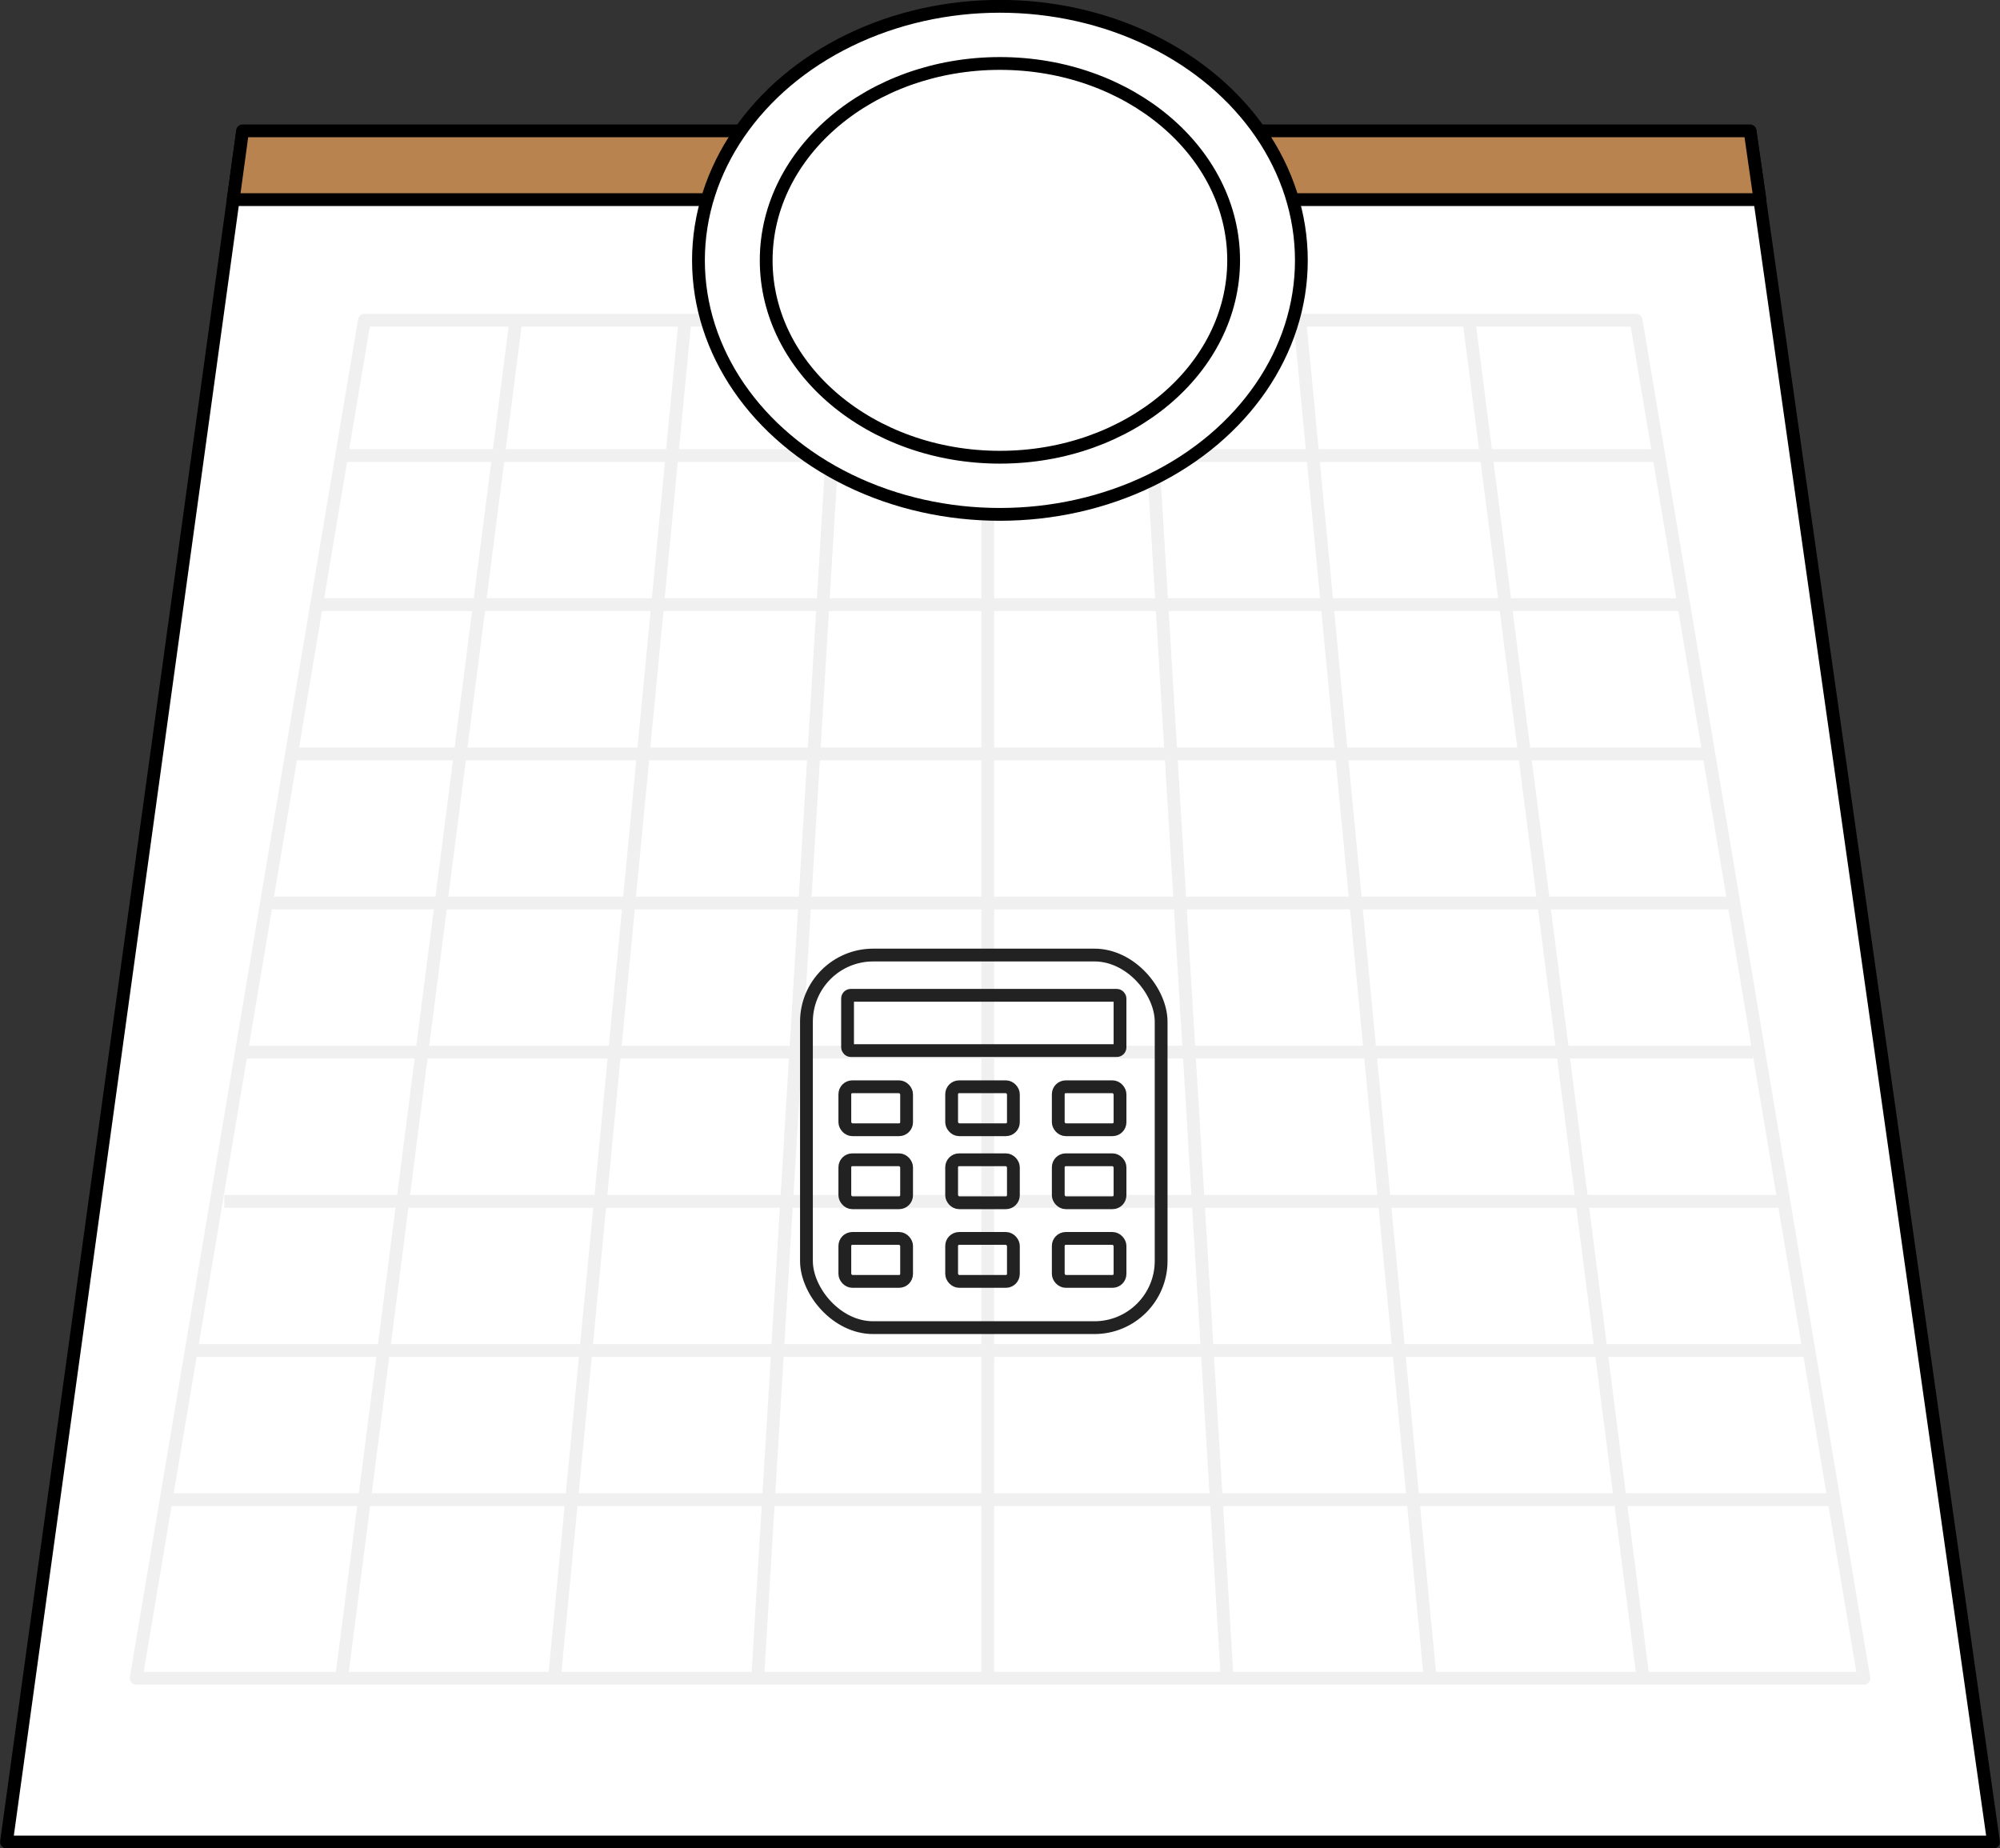 <svg xmlns="http://www.w3.org/2000/svg" viewBox="0 0 117.23 108.34"><rect x="0" y="0" width="117.23" height="108.34" fill="#333333" stroke="none"/><title>svg04Floor01</title><g id="圖層_2" data-name="圖層 2"><g id="圖層_1-2" data-name="圖層 1"><g id="svg04Floor01"><polygon id="_路徑_" data-name="&lt;路徑&gt;" points="116.85 107.97 0.38 107.97 14.22 7.7 102.58 7.7 116.85 107.97" fill="#fff" stroke="#000" stroke-linejoin="round" stroke-width="0.75"/><polygon points="103.16 11.7 13.67 11.7 14.22 7.67 102.58 7.67 103.16 11.7" fill="#b8834e" stroke="#000" stroke-linejoin="round" stroke-width="0.75"/><g id="_群組_" data-name="&lt;群組&gt;" opacity="0.06"><polygon id="_路徑_2" data-name="&lt;路徑&gt;" points="21.36 18.77 7.98 98.37 109.25 98.37 95.9 18.77 21.36 18.77" fill="none" stroke="#000" stroke-linejoin="round" stroke-width="0.75"/><line id="_路徑_3" data-name="&lt;路徑&gt;" x1="20.02" y1="26.7" x2="97.32" y2="26.7" fill="none" stroke="#000" stroke-linejoin="round" stroke-width="0.75"/><line id="_路徑_4" data-name="&lt;路徑&gt;" x1="18.54" y1="35.44" x2="98.75" y2="35.44" fill="none" stroke="#000" stroke-linejoin="round" stroke-width="0.75"/><line id="_路徑_5" data-name="&lt;路徑&gt;" x1="17.02" y1="44.19" x2="100.41" y2="44.19" fill="none" stroke="#000" stroke-linejoin="round" stroke-width="0.75"/><line id="_路徑_6" data-name="&lt;路徑&gt;" x1="15.65" y1="52.93" x2="101.58" y2="52.93" fill="none" stroke="#000" stroke-linejoin="round" stroke-width="0.75"/><line id="_路徑_7" data-name="&lt;路徑&gt;" x1="14.41" y1="61.67" x2="102.74" y2="61.67" fill="none" stroke="#000" stroke-linejoin="round" stroke-width="0.75"/><line id="_路徑_8" data-name="&lt;路徑&gt;" x1="13.15" y1="70.42" x2="104.24" y2="70.42" fill="none" stroke="#000" stroke-linejoin="round" stroke-width="0.75"/><line id="_路徑_9" data-name="&lt;路徑&gt;" x1="11.49" y1="79.16" x2="105.87" y2="79.16" fill="none" stroke="#000" stroke-linejoin="round" stroke-width="0.75"/><line id="_路徑_10" data-name="&lt;路徑&gt;" x1="9.74" y1="87.9" x2="107.53" y2="87.9" fill="none" stroke="#000" stroke-linejoin="round" stroke-width="0.75"/><line id="_路徑_11" data-name="&lt;路徑&gt;" x1="30.24" y1="18.77" x2="20.02" y2="98.37" fill="none" stroke="#000" stroke-linejoin="round" stroke-width="0.75"/><line id="_路徑_12" data-name="&lt;路徑&gt;" x1="40.15" y1="18.77" x2="32.5" y2="98.37" fill="none" stroke="#000" stroke-linejoin="round" stroke-width="0.75"/><line id="_路徑_13" data-name="&lt;路徑&gt;" x1="57.9" y1="18.77" x2="57.9" y2="98.37" fill="none" stroke="#000" stroke-linejoin="round" stroke-width="0.75"/><line id="_路徑_14" data-name="&lt;路徑&gt;" x1="49.25" y1="18.77" x2="44.41" y2="98.37" fill="none" stroke="#000" stroke-linejoin="round" stroke-width="0.75"/><line id="_路徑_15" data-name="&lt;路徑&gt;" x1="86.1" y1="18.77" x2="96.31" y2="98.37" fill="none" stroke="#000" stroke-linejoin="round" stroke-width="0.75"/><line id="_路徑_16" data-name="&lt;路徑&gt;" x1="76.19" y1="18.77" x2="83.83" y2="98.37" fill="none" stroke="#000" stroke-linejoin="round" stroke-width="0.75"/><line id="_路徑_17" data-name="&lt;路徑&gt;" x1="67.09" y1="18.77" x2="71.93" y2="98.37" fill="none" stroke="#000" stroke-linejoin="round" stroke-width="0.75"/></g><ellipse id="_路徑_18" data-name="&lt;路徑&gt;" cx="58.61" cy="15.26" rx="17.67" ry="14.89" fill="#fff" stroke="#000" stroke-linejoin="round" stroke-width="0.75"/><ellipse id="_路徑_19" data-name="&lt;路徑&gt;" cx="58.61" cy="15.26" rx="13.7" ry="11.54" fill="#fff" stroke="#000" stroke-linejoin="round" stroke-width="0.75"/><rect x="47.27" y="55.98" width="20.79" height="21.84" rx="3.91" ry="3.91" fill="none" stroke="#222" stroke-miterlimit="10" stroke-width="0.75"/><rect x="49.68" y="58.34" width="15.97" height="3.24" rx="0.19" ry="0.19" fill="none" stroke="#222" stroke-miterlimit="10" stroke-width="0.75"/><rect x="49.52" y="63.7" width="3.62" height="2.52" rx="0.44" ry="0.44" fill="none" stroke="#222" stroke-miterlimit="10" stroke-width="0.75"/><rect x="55.78" y="63.7" width="3.62" height="2.52" rx="0.44" ry="0.44" fill="none" stroke="#222" stroke-miterlimit="10" stroke-width="0.75"/><rect x="62.03" y="63.7" width="3.62" height="2.52" rx="0.44" ry="0.44" fill="none" stroke="#222" stroke-miterlimit="10" stroke-width="0.75"/><rect x="49.52" y="67.98" width="3.62" height="2.52" rx="0.44" ry="0.44" fill="none" stroke="#222" stroke-miterlimit="10" stroke-width="0.75"/><rect x="55.78" y="67.98" width="3.62" height="2.52" rx="0.44" ry="0.44" fill="none" stroke="#222" stroke-miterlimit="10" stroke-width="0.75"/><rect x="62.03" y="67.98" width="3.62" height="2.52" rx="0.44" ry="0.44" fill="none" stroke="#222" stroke-miterlimit="10" stroke-width="0.75"/><rect x="49.52" y="72.59" width="3.62" height="2.52" rx="0.44" ry="0.44" fill="none" stroke="#222" stroke-miterlimit="10" stroke-width="0.75"/><rect x="55.78" y="72.59" width="3.62" height="2.52" rx="0.44" ry="0.44" fill="none" stroke="#222" stroke-miterlimit="10" stroke-width="0.75"/><rect x="62.03" y="72.59" width="3.62" height="2.52" rx="0.44" ry="0.44" fill="none" stroke="#222" stroke-miterlimit="10" stroke-width="0.75"/></g></g></g></svg>